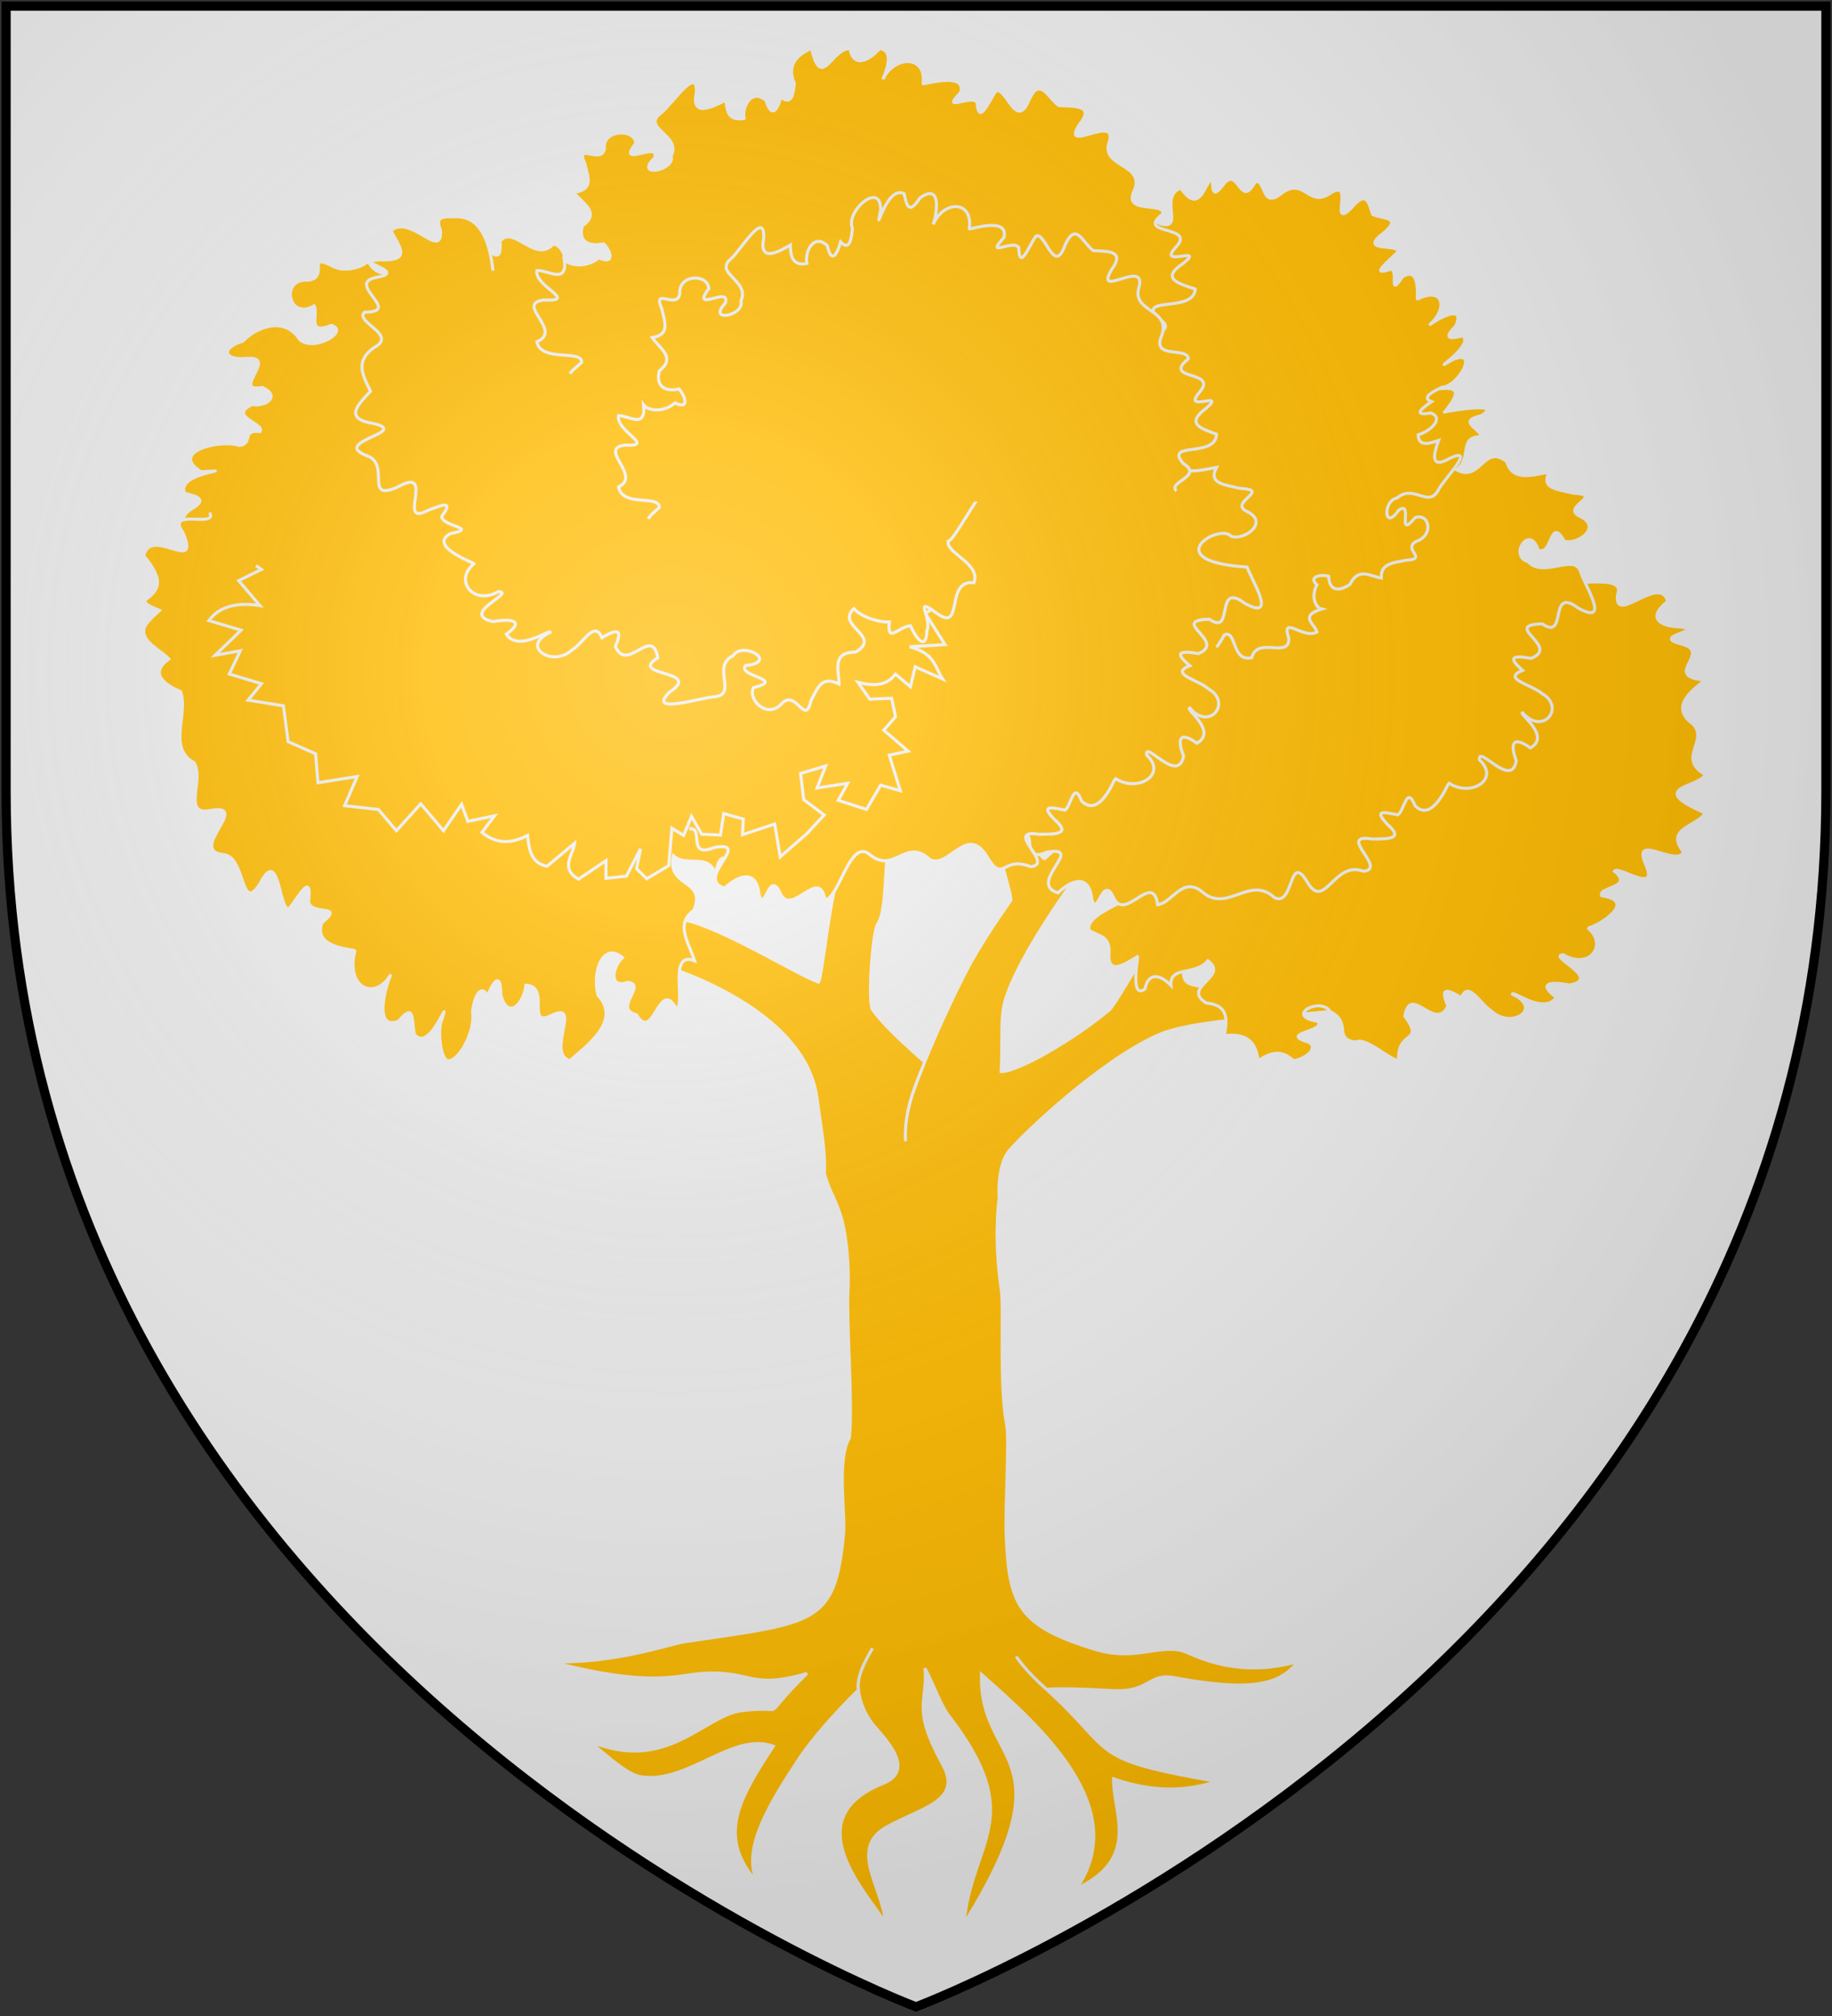 <?xml version="1.0" encoding="UTF-8"?>
<svg xmlns="http://www.w3.org/2000/svg" xmlns:xlink="http://www.w3.org/1999/xlink" width="600" height="660">
<rect width="100%" height="100%" fill="#333333" stroke="none"/>
<defs>
  <radialGradient id="rg" gradientUnits="userSpaceOnUse" cx="220" cy="220" r="405">
    <stop style="stop-color:#fff;stop-opacity:.3" offset="0"/>
    <stop style="stop-color:#fff;stop-opacity:.2" offset=".2"/>
    <stop style="stop-color:#666;stop-opacity:.1" offset=".6"/>
    <stop style="stop-color:#000;stop-opacity:.13" offset="1"/>
  </radialGradient>
  <clipPath id="clip-shield">/home/sophian/Documents/stuff/sigils/cross.svg
    <path id="shield" d="m2,2v257c0,286 298,398 298,398c0,0 298-112 298-398V2z"/>
  </clipPath>
</defs>
<use id="background" xlink:href="#shield" style="fill:#eeeeee;"/>
<g id="tree" style="stroke:#eeeeee;stroke-width:1;fill:#ffbb00;">
    <path d="m 327.19,390.97 c 0,0 -0.48,-9.86 3.43,-14.35 6,-6.91 30,-29.33 48.44,-37.68 14.19,-6.43 55.06,-6.23 63.84,-9.1 l -2.13,-6.29 c -2.41,-2.35 -43.16,1.58 -50.92,-1.4 -9.96,-3.86 16.8,-31.2 19.95,-34.26 l -7.89,-2.99 c -19.54,8.93 -34.87,42.57 -38.73,45.82 -11.01,9.23 -29.56,20.12 -35.28,20.1 0.54,-10.37 -0.42,-17.63 1.4,-23.61 5.7,-18.41 32.54,-54.52 44.47,-65.76 l -7.47,-6.38 c -7.24,4.49 -13.8,17.19 -24.19,26.06 -1.89,-0.65 -6.67,-11.35 -9.72,-14.77 l -7.39,3.64 c 0,3.07 6.36,22.55 6.05,24.75 -5.48,7.82 -10.41,15.47 -13.42,21 -3.44,6.33 -10.37,20.86 -14.8,31.95 -3.09,7.76 -6.75,15.72 -6.27,25.91 -0.48,-10.23 3.29,-18.15 6.27,-25.91 -4.78,-4.4 -12.57,-10.96 -17.04,-17.14 -1.67,-2.32 0,-25.73 1.67,-28.01 2.85,-4.06 2.17,-16.37 3.77,-30.23 0.83,-6.97 26.18,-23.58 27.57,-24.68 l -3.91,-5.72 c -7.24,0.26 -28.09,13 -34.8,22.18 -2.72,0.31 -26.45,-16.68 -31.98,-22.18 l -5.65,3.55 c 4.24,4.89 8.86,8.81 13.26,12.6 3.97,3.45 21.52,18.33 19.68,24.31 -4,13.35 -6.06,36.94 -7.35,39.15 -7.08,-2.54 -31.58,-17.77 -43.66,-20.3 -6.97,-10.39 -13.98,-31.52 -22,-40.48 l -7.15,2.34 c 3.86,13.64 7.84,25.98 13.78,39.2 l 12.18,15.17 c 19.72,7.14 43.54,20.95 46.34,41.8 1.43,10.69 2.86,17.86 2.46,24.96 1.45,5.53 3.58,7.98 5.53,14.47 1.47,4.82 2.65,14.86 2.19,23.85 -0.55,10.3 1.64,37.26 0.46,48.18 -4.23,7.3 -1.25,24.64 -1.91,31.45 -2.78,29.88 -9.16,28.92 -51.91,35.3 -5.65,0.85 -22.54,7.14 -43.74,6.57 32.43,8.51 40.86,4.41 49.06,3.82 16.5,-1.21 15.53,5.52 34.6,0 -17.2,16.81 -4.52,10.04 -21.54,12.21 -12.18,1.6 -24.57,20.58 -49.56,9.99 6.64,5.94 12.75,10.9 16.35,11.55 15.4,2.83 30.38,-14.86 43.74,-9.93 -12.28,18.59 -18.27,30.3 -4.69,45.27 -6.84,-10.66 4.45,-27.95 13.15,-41.21 4.61,-7.04 12.72,-15.87 19.41,-22.47 -0.59,-4.58 2.26,-9.62 4.63,-13.66 -2.3,3.97 -5.2,9.06 -4.63,13.66 0.46,3.53 1.78,7.91 5.57,12.28 4.3,4.93 12.85,14.18 2.39,18.36 -29.49,11.82 -3.73,37.36 0.99,45.86 -0.94,-11.81 -12.24,-24.59 0.24,-31.61 10.99,-6.2 25.04,-8.39 18.49,-20.38 -10.49,-19.12 -4.83,-20.26 -5.88,-31.63 3.2,6.09 5,11.86 7.85,15.63 25.77,33.53 7.52,40.48 4.91,67.99 35.07,-56.25 4.94,-51.53 5.75,-81.59 19.58,17.26 49.19,43.65 31.18,70.06 21.19,-9.84 11.78,-25.14 12.09,-35.88 14.38,4.97 24.73,3.62 33.92,0.88 -43.2,-7.57 -32.48,-8.99 -55.96,-30.25 -3.56,-3.23 -7.48,-7.11 -9.85,-10.68 3.05,4.41 8.09,9.27 9.85,10.68 6.47,-0.27 12.76,0 21.73,0.48 12.43,0.63 11.47,-5.81 20.13,-4.23 25.15,4.56 34.41,2.58 40.64,-5.29 -12.66,3.49 -24.02,2.68 -36.23,-2.87 -8.01,-3.64 -16.69,3.01 -29.98,-1.03 -25.77,-7.82 -28.53,-14.64 -29.45,-37.96 -0.33,-7.52 1.05,-30.6 0.24,-35.25 -2.59,-13.33 -0.92,-37.83 -1.8,-44.37 -0.79,-5.94 -2.37,-17.6 -0.57,-31.56 z" />
    <g>
        <path d="m 182.01,262.76 c -4.37,-1.16 -8.74,7.96 -12.34,0.27 -7.19,-4.61 -4.62,17.93 -12.33,8.26 -1.55,-8.09 -7.46,-3.35 -11.83,-0.66 -3.08,-1 3.34,-7.14 -4.11,-4.38 -9.25,5.15 -4.11,-10.3 -12.59,-5.85 -7.46,2.61 -0.52,-11.86 -10.8,-9.03 -10.54,2.47 -9.51,-11.42 -20.304,-9.36 -9.766,0.26 5.144,-14.23 -6.939,-9.47 -6.939,3.46 -7.711,-2.02 -7.198,-6.78 -2.826,-3.26 -12.592,-7.23 -2.57,-9.31 10.024,-2.85 -0.513,-6.25 -4.112,-9.49 2.314,-2.26 15.165,-4.54 5.141,-5.9 -2.314,-2.48 3.085,-10.19 -3.084,-5.48 -11.052,2.39 0,-13.68 -8.226,-11.73 -10.022,-2.17 -4.111,-10.15 1.286,-11.77 -4.625,1.27 -17.22,0 -9.253,-5.52 6.169,-3.38 0.257,-4.34 -2.313,-5.09 -3.084,-7.07 19.535,-7.81 5.399,-7.02 -10.54,-6.6 6.167,-10.76 12.592,-8.6 4.627,-0.67 0.515,-5.24 6.684,-4.57 2.055,-2.52 -10.796,-4.86 -2.57,-8.84 4.625,0.8 9.509,-2.85 3.34,-5.58 -10.537,1.78 5.656,-10.53 -5.14,-9.5 -7.967,0.64 -8.224,-3.6 -1.285,-5.65 5.655,-5.58 14.136,-7.66 18.763,-0.52 4.629,4.14 16.449,-2.82 10.279,-4.67 -8.22,3.41 -4.11,-3.57 -5.65,-6.38 -8.484,4.99 -11.311,-9.217 -1.8,-8.421 6.68,-1.002 -0.52,-8.736 7.2,-4.959 4.36,2.905 11.05,0.463 12.33,-1.387 4.37,9.866 17.22,-2.054 20.31,7.091 -2.32,6.834 9.25,6.988 6.42,-0.283 6.43,-2.902 -4.37,-9.119 3.34,-7.527 7.2,-0.746 -3.85,-10.636 4.88,-6.423 3.86,2.622 9,10.02 8.23,0.772 4.37,-5.678 11.57,7.474 17.48,0.848 8.74,1.797 0.77,28.409 12.33,17.803" />
        <path d="m 68.664,167.81 c 2.826,5.3 -14.652,-1.8 -8.739,6.6 5.912,13.91 -10.538,-2.42 -12.851,7.54 7.454,8.92 4.368,11.5 0,14.9 1.285,1.45 2.827,2.02 5.14,3 -2.57,2.39 -5.14,4.65 -5.14,6.67 0,4.08 5.397,6.27 8.223,9.2 -6.681,4.8 -1.285,8.55 3.856,10.7 2.57,7.45 -4.369,18.52 4.37,23.26 3.599,5.63 -4.37,17.95 5.91,15.56 12.595,-1.88 -8.223,13.37 3.856,14.58 7.197,0.55 5.399,20.23 12.081,9.12 6.169,-11.8 5.91,9.31 9.252,8.61 2.827,-3.26 7.708,-12.89 6.428,-2.28 1.03,4.71 12.08,0.53 4.37,6.8 -3.09,8.66 10.54,8.52 10.79,9.27 -3.08,11.95 6.43,16.68 11.82,7.69 -1.79,3.53 -5.91,18.77 2.57,15.24 5.4,-6.49 4.12,0.24 5.15,4.4 5.39,6.73 12.59,-16.44 8.48,-3.42 -0.77,4.67 0.51,12.02 2.57,12.02 3.85,0 8.99,-10.13 7.97,-16.01 0.51,-4.97 2.82,-9.49 4.88,-5.12 1.8,-4.63 4.37,-8.31 4.37,-0.46 2.31,8.72 7.71,2.69 8.22,-3.12 8.23,0.31 -0.26,14.16 8.48,9.84 10.03,-4.86 -2.05,12.5 5.92,14.87 4.88,-4.45 17.22,-12.85 9.25,-21.42 -2.06,-7.47 1.54,-17.69 7.97,-12.36 -3.6,3.46 -4.37,10.37 1.79,8.11 6.43,0.79 -5.14,8.63 2.83,10.65 5.66,9.56 7.45,-12.87 13.11,-1.77 3.08,-2.39 -2.83,-19.38 5.91,-15.92 -2.05,-6.22 -6.43,-12.12 -0.26,-16.5 4.37,-10.55 -8.99,-7.22 -6.68,-17.87 4.37,3.97 11.82,-1.31 13.88,6.38 0.77,-8.61 4.63,-6.31 7.97,-0.39 5.4,-3.16 -10.03,-20.52 0.51,-14.34 9.78,3.88 -3.85,-16 4.89,-16.9 0.26,-9.67 -11.06,-9.84 -12.6,-14.97 1.54,-1.38 3.34,-2.15 4.88,-3.82" />
        <path d="m 510.99,189.07 c -0.5,4.3 22.11,-2.28 18.77,5.57 -1.29,10.45 13.88,-6.97 16.45,2.23 -6.43,4.98 -3.6,8.18 4.63,8.44 7.45,1.19 -10.03,2.94 -0.53,5.42 11.32,2.71 -6.67,10.72 8.22,11.9 -5.39,3.94 -11.29,9.18 -4.1,14.36 5.4,5.45 -5.39,11.29 4.1,16.61 -2.04,4.28 -19.78,4.12 0,12.56 -2.83,4.47 -13.35,5.09 -7.19,12.65 -1.8,5.44 -17.21,-6.69 -12.32,4.25 4.36,10.02 -8.75,0.27 -10.29,2.13 6.69,5.52 -5.66,5.17 -4.12,8.07 12.85,1.88 -3.07,10.98 -4.63,10.47 6.69,5.46 0.79,13.94 -7.96,8.86 -5.66,0.24 13.11,7.78 2.06,9.91 -5.92,-1.21 -10.79,-0.77 -4.36,4.03 -4.13,5.9 -14.41,-2.48 -14.41,-1.07 10.28,4.73 -0.24,11.55 -6.67,5.7 -4.12,-2.66 -7.72,-10.31 -10.04,-4.5 -5.64,-3.55 -6.67,-2.65 -4.37,2.7 -4.1,8.83 -12.32,-7.54 -14.12,3.29 6.67,9.18 -2.59,4.25 -2.06,14.62 -3.33,-0.55 -10.79,-7.92 -14.14,-6.1 -7.46,-1.18 -1.04,-6.31 -8.23,-9.99 -3.33,-5.09 -15.15,1.58 -4.1,3.13 3.07,3.53 -13.11,3.9 -3.09,6.82 3.6,1.91 -0.77,5.52 -4.89,6.14 -3.84,-3.66 -7.19,-2.83 -11.56,0 -0.77,-7.32 -5.13,-8.95 -11.05,-8.22 0.77,-4.58 1.8,-10 -5.92,-10.68 -8.47,-5.28 7.72,-8.55 0.52,-13.81 -4.36,5.09 -12.58,1.49 -12.08,8.07 -3.33,-3.53 -7.46,-4.56 -8.49,1.12 -5.39,4.03 -1.79,-12.28 -2.56,-10.5 -4.89,2.93 -9.76,6.09 -9.26,-1.52 0.27,-5.02 -2.83,-5.08 -6.42,-7.03 -2.57,-6.34 20.83,-11.97 20.04,-15.83 -2.3,-0.46 -13.35,-3.94 -15.41,-4.58" />
        <path d="m 334.67,272.94 c 5.16,-1.06 -0.77,9.86 8.23,6.05 12.85,-2.22 -6.67,10.23 3.59,13.32 5.16,-4.89 10.29,-5.67 11.06,2 1.79,6.86 3.59,-8.68 7.21,-0.27 3.84,7.87 12.85,-9.05 14.39,2.17 5.13,-0.78 8.22,-9.97 15.15,-3.77 7.98,6.14 15.18,-5.98 23.14,1.45 6.42,3.05 4.62,-15.45 10.79,-5 5.65,9.45 8.75,-7.36 18.24,-3.66 8.25,-0.63 -8.99,-12.47 2.83,-10.56 5.66,0 10.55,0 5.15,-4.74 -4.12,-4.43 -2.32,-4.38 3.34,-3.15 2.32,-1.58 2.83,-9.85 5.66,-3.03 5.65,5.9 10.78,-7.25 11.05,-7.39 7.19,4.76 16.95,-1.18 10.02,-7.62 -0.5,-5.2 10.55,9.82 12.08,0.26 -1.79,-4.47 -1.79,-8.77 4.63,-4.14 6.93,-3.99 -4.12,-11.31 -2.57,-11.53 6.67,7.69 14.13,-1.78 6.43,-6.23 -3.6,-3.05 -13.38,-4.87 -6.43,-7.63 -4.62,-4.07 -3.85,-5.1 2.83,-3.94 9.76,-3.97 -10.04,-10.9 3.6,-11.29 8.47,5.83 1.8,-12.72 11.82,-5.15 11.05,6.03 1.8,-7.96 0.77,-11.93 -2.06,-6.2 -12.09,2.26 -17.22,-3.29 -6.42,-1.79 0.51,-12.53 3.34,-3.77 4.62,2.15 3.86,-11.44 8.48,-2.91 4.63,1.25 12.59,-4.76 5.14,-8.18 -6.43,-3.02 8.48,-7.03 -2.07,-7.56 -5.39,-1.27 -10.79,-1.56 -7.96,-6.89 -5.9,1.08 -12.08,3.01 -13.88,-3.42 -7.7,-6.04 -8.49,6.91 -16.45,2.67 5.16,-3.8 0.53,-10.94 7.96,-10.81 0.53,-2.31 -8.22,-5.09 0,-6.86 8.75,-5.32 -14.12,-0.9 -11.82,-1.29 3.36,-4.39 6.69,-8.86 -2.56,-7.45 -5.9,0.98 -6.43,-1.51 -8.99,-4.34 -7.96,-1.18 -10.55,8.61 -15.42,8.56 -0.77,-1.73 -0.77,-3.58 -1.8,-5.22" />
        <path d="m 372.19,78.308 c 3.36,1.284 2.59,-8.606 7.72,-5.086 8.23,2.337 -0.5,-8.529 6.69,-11.663 2.57,3.185 5.13,6.552 8.47,-0.592 4.12,-7.269 -0.24,7.168 5.41,-0.333 5.14,-6.988 5.64,8.169 10.53,-1.002 3.6,-1.517 2.06,9.095 8.49,3.777 7.7,-5.807 8.99,4.649 15.94,0 8.73,-5.883 -0.53,12.382 7.19,4.599 4.87,-5.833 5.66,-1.774 6.93,2.157 3.1,1.619 10.03,0.694 3.6,6.115 -8.73,6.576 5.39,3.312 4.63,6.19 -2.57,2.776 -9.76,8.247 -2.31,5.651 2.83,0.259 -1.03,9.79 3.84,2.519 6.19,-4.007 4.63,7.477 4.89,7.295 8.49,-4.393 10.29,3.085 3.86,8.505 2.31,-1.8 12.09,-7.501 8.73,0.26 -4.63,4.72 -1.27,4.11 2.33,3.21 3.85,3.62 -12.59,13.23 -3.34,7.81 8.73,-3.75 2.04,8.78 -3.62,9.09 -2.56,1.23 -6.93,3.39 -3.33,4.68 -3.86,2.62 -5.9,4.72 -0.26,3.7 4.62,1.67 -0.24,6.11 -4.1,7.14 0,4.29 4.36,2.65 6.68,1.85 -1.55,4.19 -3.09,9.79 3.84,5.78 8.75,-4.01 -2.3,7.15 -3.84,10.31 -3.35,6.4 -7.98,-2.02 -13.64,2.78 -4.62,0.75 -4.36,11.16 0.53,4.01 5.13,-3.59 -1.03,10.11 5.4,2.41 4.62,-1.68 6.42,5.79 0.26,7.83 -4.39,2.54 4.1,5.76 -3.09,6.09 -4.37,0.86 -8.49,1.05 -8.23,5.83 -3.59,-0.48 -7.45,-3.7 -10.28,2.13 -4.63,3.02 -6.93,1.1 -6.93,-2.67 -2.33,-0.75 -6.95,0 -3.86,2.8 -2.06,3.75 -0.51,7.45 1.53,7.91 -7.45,2.28 -2.3,4.85 -1.53,7.5 -4.37,2.59 -11.82,-5.81 -9.26,1.93 0.53,7.1 -10.28,-0.7 -12.08,6.47 -6.67,1.64 -4.87,-9.19 -8.99,-7.46 -0.77,1.34 -1.54,2.81 -2.57,4.04" />
        <path d="m 225.7,271.4 c 5.14,-1.03 -1.03,9.87 8.23,6.05 12.85,-2.23 -6.69,10.24 3.34,13.31 5.4,-4.85 10.54,-5.68 11.31,2.01 1.79,6.89 3.33,-8.66 6.95,-0.26 3.83,7.89 12.85,-9.07 14.65,2.17 4.86,-0.81 8.22,-20.89 14.89,-14.71 7.98,6.18 11.58,-5.96 19.54,1.49 6.16,3.01 12.08,-11.64 18.51,-1.18 5.65,9.47 4.89,-0.29 14.38,3.44 8.23,-0.64 -9.25,-12.49 2.83,-10.59 5.4,0 10.55,0 5.15,-4.71 -4.38,-4.45 -2.32,-4.43 3.34,-3.18 2.06,-1.58 2.83,-9.82 5.39,-3.02 5.92,5.89 10.79,-7.26 11.05,-7.37 7.2,4.74 17.22,-1.2 10.29,-7.65 -0.77,-5.17 10.29,9.84 12.08,0.29 -1.79,-4.5 -2.06,-8.77 4.37,-4.17 6.93,-3.99 -4.13,-11.31 -2.33,-11.53 6.43,7.7 13.88,-1.75 6.19,-6.22 -3.36,-3.03 -13.12,-4.89 -6.19,-7.63 -4.87,-4.08 -3.83,-5.09 2.83,-3.97 9.52,-3.94 -10.02,-10.89 3.6,-11.24 8.22,5.8 1.56,-12.74 11.58,-5.2 11.05,6.05 2.06,-7.93 0.76,-11.88 -29.82,-1.86 -8.99,-14.71 -5.13,-10 4.61,1.25 12.33,-4.75 5.13,-8.17 -6.42,-3.03 8.23,-7.04 -2.32,-7.59 -5.13,-1.25 -10.53,-1.51 -7.7,-6.87 -6.16,1.1 -12.34,2.99 -14.14,-3.42 -7.46,-6.01 -8.49,6.92 -16.45,2.7 5.4,-3.83 0.53,-10.95 8.22,-10.84 0.27,-2.29 -8.48,-5.09 -0.26,-6.86 9.01,-5.32 -13.86,-0.9 -11.56,-1.29 3.1,-4.36 6.43,-8.84 -2.56,-7.45 -6.16,0.98 -6.43,-1.51 -9.26,-4.31 -7.72,-1.21 -10.54,8.58 -15.17,8.55 -0.77,-1.72 -1.01,-3.6 -2.04,-5.24" />
        <path d="m 83.828,185.19 1.799,1.23 -7.454,3.66 6.94,8.17 c -7.454,-1.16 -13.366,0.31 -16.706,4.91 l 10.537,3.16 -8.482,8.2 8.226,-1.45 -3.599,7.59 10.538,3.17 -4.369,5.38 11.566,1.86 1.542,11.73 8.994,3.98 0.77,9.47 12.85,-2.03 -4.11,9.55 11.05,1.23 5.91,6.97 7.97,-8.81 7.45,8.81 5.92,-8.66 2.05,5.59 8.74,-1.82 -4.11,5.42 c 4.63,3.83 9.51,3.83 14.91,1.01 0.51,4.77 1.28,9.16 6.42,10.08 l 9,-7.54 c -0.52,3.99 -4.89,8.2 1.28,11.77 l 9,-6.05 v 5.76 l 6.68,-0.7 4.63,-8.92 -1.29,6.49 3.34,3.29 7.2,-4.3 1.03,-12.23 3.85,2.32 2.57,-6.22 3.34,5.85 6.17,0.26 1.03,-7.03 6.43,1.8 -0.26,5.12 10.53,-3.5 1.82,10.76 8.73,-7.61 5.65,-6.09 -6.69,-5.04 -1.03,-8.55 8.23,-2.48 -2.83,7.21 10.02,-1.53 -3.07,5.59 9.25,2.96 4.63,-7.94 6.43,1.82 -3.6,-11.64 6.16,-1.31 -7.96,-6.86 3.84,-4.41 -1.27,-6.03 -7.19,0.27 -3.86,-5.53 c 4.86,1.27 9.25,1.36 12.32,-2.65 l 4.89,4.12 1.54,-6.51 9.01,3.97 c -2.59,-3.77 -2.33,-8.24 -10.81,-10.55 l 11.58,-0.7 -6.43,-10.19 4.1,-2.81 -4.1,-2.93 c -4.12,-3.53 -9.78,-2.52 -15.17,-2.55 l 6.18,-5.52 c 0,0 0,0 0,0" />
        <path d="m 161.45,88.61 c -2.06,-19.473 -11.06,-17.547 -13.63,-17.65 -2.82,0 -5.39,0 -3.59,4.292 0.77,10.48 -9.77,-5.344 -16.2,0.257 2.57,5.111 7.2,9.993 -3.59,9.557 -9.77,0.462 9.25,3.827 -0.77,5.677 -11.31,1.927 8.73,11.457 -4.37,11.487 -3.09,3.41 11.3,7.34 3.08,11.63 -6.17,4.47 -3.6,9.02 -1.03,14.26 -4.37,4.55 -8.74,9.05 1.03,10.54 12.34,2.92 -14.65,5.9 -2.06,10.61 7.71,2.77 -1.28,15.23 10.03,10.12 12.59,-7.02 -0.52,13.17 9.51,7.83 4.62,-1.85 8.99,-3.62 4.88,1.68 -0.77,3.36 12.6,3.95 2.83,5.77 -7.71,4.05 7.71,9.66 7.71,9.88 -6.68,5.22 -0.51,13.9 7.97,9.12 5.91,0.33 -13.11,7.3 -1.8,9.84 5.65,-1.03 10.79,-0.46 4.37,4.13 4.11,6.05 14.39,-1.96 14.39,-0.6 -10.02,4.43 0.51,11.56 6.94,5.9 4.11,-2.48 7.45,-10.04 10.02,-4.14 5.4,-3.36 6.69,-2.46 4.37,2.83 3.86,8.96 12.08,-7.11 13.88,3.74 -10.02,6.19 15.17,3.82 3.86,11.23 -7.71,7.62 10.28,1.71 14.9,1.51 7.46,-0.92 -1.28,-9.97 5.91,-13.44 3.09,-4.95 15.17,2.06 4.12,3.22 -3.09,3.47 13.62,4.52 2.57,7.24 -2.06,3.57 4.36,10.63 9.25,5.21 4.63,-4.93 7.72,7.63 9.52,-0.87 2.3,-4.19 3.33,-8.4 9.25,-5.55 0,-4.21 -2.58,-10.48 5.4,-10.43 8.99,-5.24 -6.69,-8.53 -0.53,-14.23 2.83,3.18 9.26,4.65 11.58,4.34 -0.79,7.32 3.07,1.54 6.93,1.27 1.54,3.55 5.13,8.82 5.4,1.6 1.79,-4.2 -4.63,-11.53 3.09,-5.8 9.25,6.88 2.56,-11.03 12.32,-9.91 2.33,-6.25 -9.25,-9.69 -8.46,-13.55 2.04,-0.35 9.76,-15.61 11.82,-16.2" />
        <path d="m 376.82,113.22 c -3.33,-2.93 10.02,-4.75 2.59,-8.91 -7.46,-7.556 11.56,-1.72 12.06,-9.663 -5.63,-1.874 -11.56,-3.415 -3.84,-8.503 7.44,-6.063 -9.25,1.927 -2.32,-5.447 6.42,-7.065 -13.88,-3.595 -4.37,-10.712 0.27,-4.06 -13.11,0.256 -9.51,-7.475 3.86,-8.991 -10.79,-7.63 -8.23,-15.773 3.36,-10.02 -15.92,3.954 -9.76,-5.833 5.14,-6.346 -0.76,-6.09 -6.68,-6.346 -3.6,-2.646 -6.17,-9.711 -9.76,-1.85 -4.13,10.302 -7.46,-4.443 -10.79,-2.929 -2.33,3.108 -5.66,11.716 -6.19,3.777 -1.8,-2.876 -12.32,3.647 -5.39,-3.238 2.06,-7.115 -12.33,-2.516 -12.33,-2.928 1.28,-9.505 -9.51,-9.299 -13.11,-1.438 1.03,-2.826 3.86,-9.198 -1.03,-10.096 -4.89,5.37 -8.99,5.344 -9.76,0 -6.43,0.256 -9.25,13.899 -12.61,0 -4.87,2.056 -8.22,5.55 -5.66,11.38 -0.24,2.903 -0.77,7.734 -4.36,4.47 -1.27,4.572 -3.07,7.014 -4.87,1.181 -4.64,-4.057 -7.98,1.85 -7.21,5.86 -5.65,1.129 -5.65,-3.444 -5.91,-6.013 -4.88,2.519 -11.31,5.601 -9.76,-2.236 0.77,-9.761 -8.23,4.06 -11.57,6.526 -6.68,5.011 6.94,7.244 3.34,14.002 1.54,4.856 -12.34,7.271 -5.4,0.719 2.06,-5.96 -12.85,3.597 -6.17,-4.778 0,-4.882 -11.05,-4.829 -10.28,1.85 -1.02,5.061 -9.76,-2.442 -6.42,4.702 1.03,4.469 3.08,8.553 -3.6,9.478 2.57,3.52 9,6.475 2.83,10.918 -1.54,5.241 2.05,6.911 6.94,5.936 2.31,2.157 3.85,7.012 -1.55,4.546 -3.85,3.212 -9.5,2.699 -11.3,0.693 1.02,8.042 -5.14,3.393 -9,3.47 -1.03,5.112 13.88,10.223 2.31,9.658 -9.76,1.208 6.43,9.992 -2.31,13.662 1.29,6.84 14.91,2.42 14.65,6.76 -1.28,1.29 -2.83,2.24 -3.85,3.68" />
        <path d="m 385.31,160.73 c -3.09,-2.94 8.99,-4.76 2.32,-8.9 -6.69,-7.55 10.53,-1.74 10.79,-9.68 -5.15,-1.88 -10.28,-3.42 -3.35,-8.51 6.95,-6.06 -8.47,1.93 -2.04,-5.44 5.9,-7.06 -12.61,-3.57 -3.86,-10.71 0,-4.04 -12.09,0.25 -8.75,-7.48 3.35,-8.99 -9.76,-7.63 -7.44,-15.773 2.81,-9.993 -14.65,3.957 -9.01,-5.833 4.63,-6.343 -0.77,-6.087 -5.9,-6.343 -3.59,-2.648 -5.66,-9.713 -9.25,-1.85 -3.6,10.3 -6.43,-4.446 -9.52,-2.905 -2.3,3.084 -5.4,11.69 -5.66,3.751 -1.8,-2.876 -11.29,3.673 -4.87,-3.236 1.8,-7.117 -11.31,-2.518 -11.31,-2.928 1.29,-9.507 -8.49,-9.301 -11.82,-1.44 1.03,-2.826 3.09,-13.974 -4.37,-8.632 -3.59,5.679 -4.38,2.365 -5.15,-1.412 -6.16,-3.005 -9.76,15.877 -7.7,5.368 0.24,-9.787 -11.58,0.257 -9.25,5.96 -0.27,2.905 -0.77,7.76 -3.86,4.472 -1.3,4.596 -3.09,7.012 -4.37,1.181 -4.38,-4.059 -7.45,1.85 -6.68,5.857 -5.14,1.131 -5.4,-3.443 -5.4,-6.012 -4.36,2.518 -10.28,5.6 -8.75,-2.234 0.53,-9.763 -7.7,4.06 -10.53,6.55 -6.17,4.984 6.17,7.22 3.09,13.976 1.28,4.853 -11.31,7.273 -5.15,0.719 2.06,-5.96 -11.56,3.594 -5.39,-4.779 -0.26,-4.881 -10.03,-4.829 -9.51,1.85 -1.03,5.063 -9,-2.439 -5.91,4.703 1.03,4.47 2.82,8.55 -3.09,9.5 2.31,3.52 7.97,6.45 2.31,10.9 -1.28,5.26 2.06,6.91 6.43,5.93 2.06,2.16 3.6,7.01 -1.29,4.55 -3.59,3.21 -8.73,2.7 -10.28,0.69 0.78,8.04 -4.88,3.42 -8.22,3.47 -1.03,5.11 12.59,10.23 2.06,9.66 -9,1.21 5.65,9.99 -2.06,13.67 1.29,6.84 13.36,2.41 13.36,6.75 -1.28,1.29 -2.82,2.24 -3.59,3.71" />
    </g>
</g>
<use id="shine" xlink:href="#shield" fill="url(#rg)" stroke="#000" stroke-width="3"/>
</svg>
